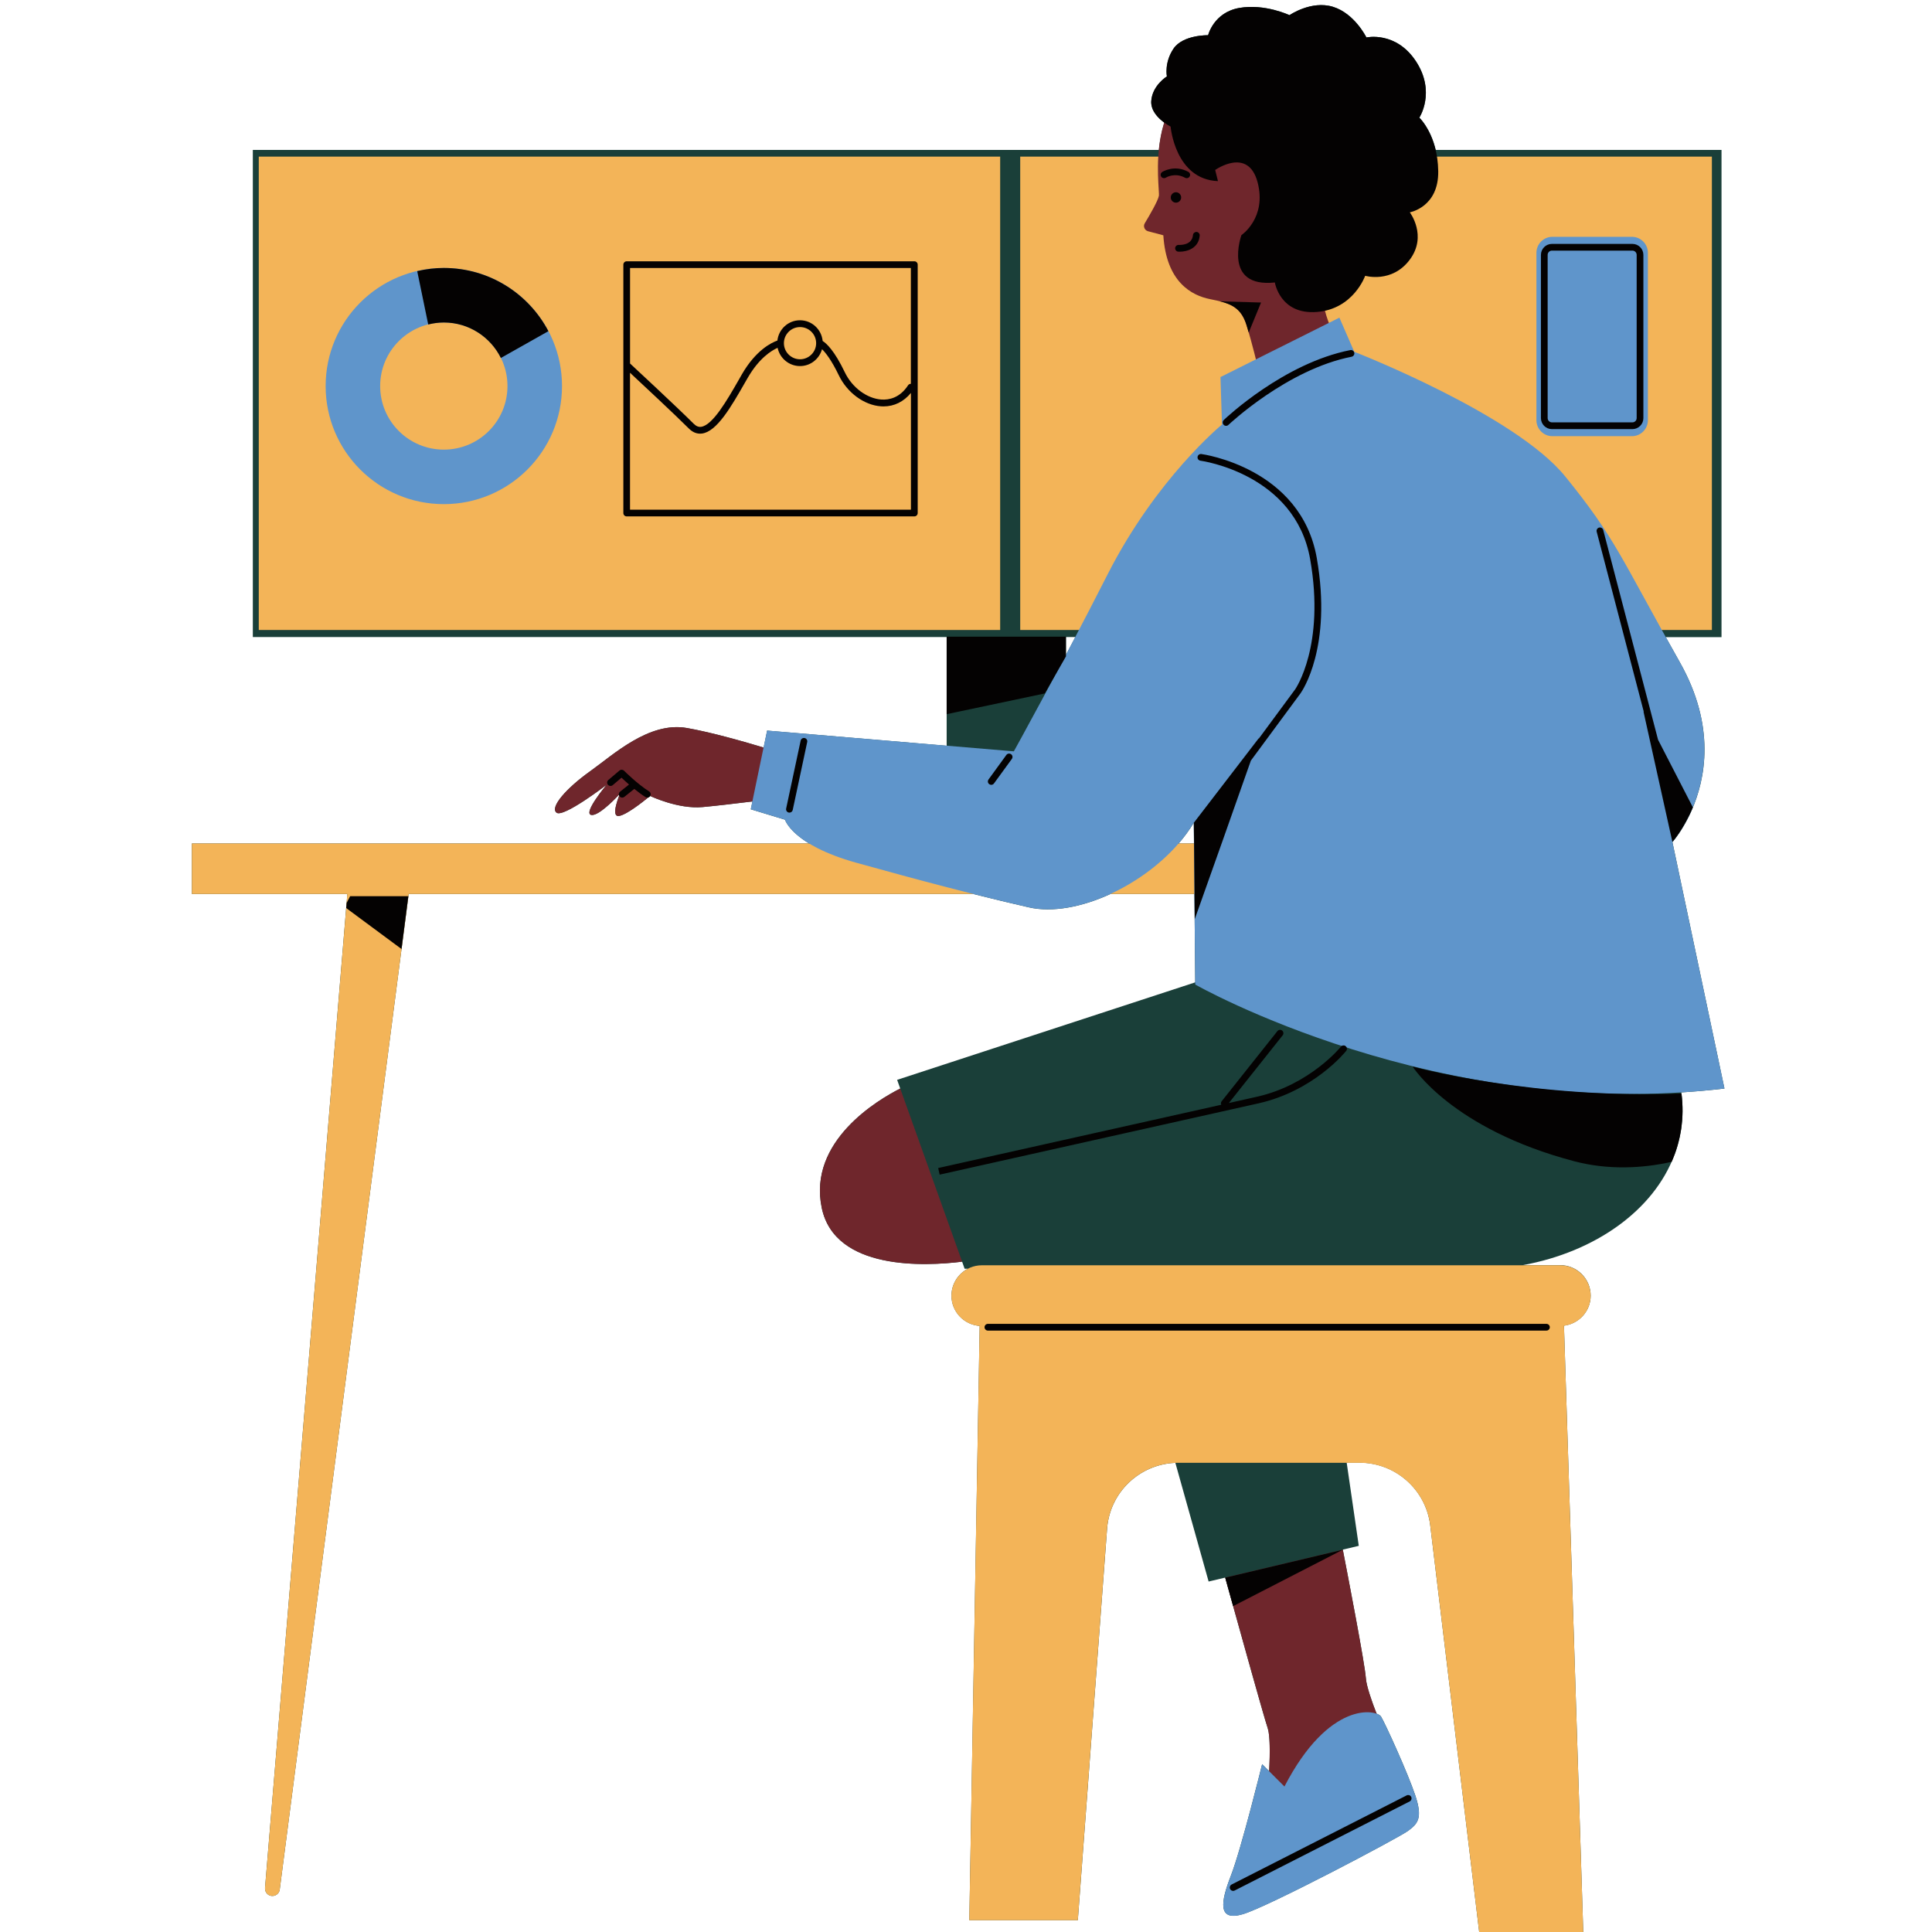 <svg xmlns="http://www.w3.org/2000/svg" xmlns:xlink="http://www.w3.org/1999/xlink" width="500" zoomAndPan="magnify" viewBox="0 0 375 375" height="500" preserveAspectRatio="xMidYMid meet" version="1.0"><defs><clipPath id="b7e8618344"><path d="M 37.031 0 L 335 0 L 335 375 L 37.031 375 Z M 37.031 0 " clip-rule="nonzero"/></clipPath><clipPath id="fa5e702275"><path d="M 37.031 30 L 333 30 L 333 375 L 37.031 375 Z M 37.031 30 " clip-rule="nonzero"/></clipPath></defs><g clip-path="url(#b7e8618344)"><path fill="#1a3f39" d="M 326.535 214.039 C 326.535 214.008 326.527 213.977 326.527 213.945 C 326.492 213.316 326.43 212.68 326.34 212.035 C 329.102 211.859 331.898 211.617 334.715 211.285 L 324.613 163.438 C 324.613 163.438 324.621 163.43 324.645 163.406 C 324.652 163.398 324.668 163.383 324.676 163.367 C 324.691 163.352 324.707 163.328 324.73 163.309 C 324.75 163.285 324.773 163.254 324.797 163.223 C 324.812 163.199 324.836 163.176 324.852 163.156 C 324.887 163.109 324.926 163.062 324.973 163.012 C 324.988 162.996 325.004 162.973 325.016 162.957 C 325.246 162.668 325.547 162.258 325.906 161.734 C 325.922 161.715 325.938 161.691 325.953 161.668 C 326.035 161.539 326.125 161.41 326.219 161.266 C 326.23 161.242 326.246 161.219 326.262 161.199 C 326.656 160.582 327.082 159.855 327.523 159.012 C 327.539 158.977 327.562 158.945 327.578 158.906 C 327.668 158.723 327.766 158.535 327.855 158.344 C 327.887 158.277 327.918 158.215 327.949 158.148 C 328.039 157.957 328.129 157.77 328.223 157.57 C 328.254 157.504 328.281 157.426 328.32 157.359 C 331.016 151.273 333.105 141.055 326.066 128.566 C 325.078 126.816 324.168 125.191 323.324 123.668 L 334.145 123.668 L 334.145 29.102 L 278.672 29.102 C 277.664 24.875 275.5 22.836 275.5 22.836 C 275.5 22.836 278.742 17.867 274.855 11.918 C 270.957 5.969 265.227 7.27 265.227 7.27 C 265.227 7.27 262.953 2.617 258.734 1.32 C 254.512 0.023 250.297 2.945 250.297 2.945 C 250.297 2.945 245.535 0.676 240.562 1.539 C 235.586 2.406 234.5 6.836 234.5 6.836 C 234.5 6.836 229.633 6.73 227.797 9.43 C 225.957 12.129 226.5 14.832 226.5 14.832 C 226.5 14.832 223.688 16.562 223.469 19.59 C 223.332 21.477 224.844 22.949 225.996 23.785 C 225.434 25.559 225.109 27.379 224.941 29.102 L 49.074 29.102 L 49.074 123.652 L 183.746 123.652 L 183.746 144.75 L 148.906 141.812 L 148.223 145.105 C 144.531 143.984 138.215 142.172 133.324 141.305 C 125.965 140.008 119.043 146.496 114.5 149.734 C 109.961 152.973 106.711 156.652 108.008 157.73 C 109.305 158.809 117.742 152.328 117.742 152.328 C 117.742 152.328 113.203 157.73 114.711 158.164 C 116.027 158.535 119.293 155.176 120.133 154.27 C 120.141 154.324 120.164 154.379 120.188 154.43 C 119.77 155.508 118.699 158.559 120.121 158.375 C 121.562 158.195 124.805 155.613 125.844 154.766 C 125.98 154.719 126.109 154.645 126.195 154.516 C 126.195 154.508 126.195 154.5 126.203 154.5 C 126.406 154.598 131.684 157.078 136.355 156.652 C 138.875 156.426 142.863 155.957 146.051 155.562 L 145.734 157.086 L 152.371 159.105 C 152.371 159.105 153.008 161.258 157.047 163.715 L 37.242 163.715 L 37.242 173.52 L 67.422 173.52 L 67.277 175.27 L 67.191 176.25 L 51.441 366.449 C 51.406 366.938 51.609 367.406 51.988 367.703 C 52.863 368.383 54.152 367.855 54.297 366.754 L 79.32 173.52 L 188.902 173.52 C 192.609 174.453 196.199 175.316 199.684 176.113 C 204.293 177.168 210.051 176.051 215.539 173.52 L 231.836 173.52 L 231.996 190.672 L 174.133 209.598 L 174.734 211.285 C 170.488 213.43 156.758 221.465 159.508 234.484 C 162.082 246.645 179.586 245.781 186.746 244.891 L 187.23 246.258 L 187.855 246.258 C 185.973 247.242 184.68 249.215 184.68 251.492 C 184.68 254.602 187.102 257.129 190.156 257.355 L 188.145 372.703 L 209.207 372.703 L 214.887 296.715 C 215.41 289.684 221.145 284.219 228.137 283.938 L 234.594 306.973 L 246.324 304.188 L 237.812 306.207 C 237.859 306.379 237.91 306.57 237.973 306.766 C 237.973 306.773 237.98 306.789 237.98 306.797 C 238.133 307.336 238.305 307.965 238.496 308.672 C 238.543 308.832 238.586 308.988 238.633 309.156 C 238.754 309.59 238.875 310.043 239.012 310.523 C 239.043 310.637 239.074 310.742 239.102 310.855 C 239.18 311.145 239.262 311.434 239.348 311.734 C 241.672 320.098 245.336 333.25 246.066 335.438 C 246.531 336.824 246.516 340.293 246.348 343.789 L 244.98 342.422 C 244.98 342.422 240.941 358.855 238.922 364.047 C 236.902 369.234 236.324 372.98 241.23 371.539 C 246.137 370.098 271.238 356.84 273.258 355.395 C 275.277 353.953 276.145 352.801 274.703 348.477 C 273.258 344.152 268.93 334.641 268.066 333.199 C 267.945 332.992 267.641 332.781 267.191 332.613 C 266.176 330.004 265.211 327.191 265.105 325.703 C 264.922 322.957 261.625 305.902 260.633 300.781 L 263.738 300.047 L 261.391 283.902 L 263.867 283.902 C 270.875 283.902 276.773 289.129 277.609 296.078 L 287.109 374.992 L 307.309 374.992 L 303.566 257.312 C 306.48 256.945 308.75 254.488 308.75 251.477 C 308.75 248.215 306.102 245.566 302.836 245.566 L 295.555 245.566 C 309.641 243.004 321.008 234.914 325.023 224.121 C 325.047 224.051 325.078 223.984 325.109 223.914 C 325.27 223.477 325.414 223.027 325.543 222.578 C 325.57 222.488 325.602 222.398 325.625 222.309 C 325.754 221.859 325.867 221.41 325.965 220.957 C 325.988 220.859 326.012 220.766 326.035 220.668 C 326.133 220.207 326.219 219.742 326.293 219.273 C 326.309 219.18 326.324 219.098 326.332 219.008 C 326.398 218.527 326.453 218.043 326.496 217.551 C 326.504 217.473 326.512 217.406 326.512 217.328 C 326.551 216.82 326.574 216.312 326.582 215.797 C 326.582 215.746 326.582 215.691 326.582 215.637 C 326.582 215.113 326.566 214.574 326.535 214.039 Z M 208.73 123.652 C 208.105 124.844 207.492 126.004 206.898 127.125 L 206.898 123.652 Z M 228.777 163.715 C 229.891 162.426 230.879 161.078 231.715 159.68 L 231.754 163.715 Z M 228.777 163.715 " fill-opacity="1" fill-rule="nonzero"/></g><g clip-path="url(#fa5e702275)"><path fill="#f3b458" d="M 303.566 257.324 L 307.309 375.008 L 287.109 375.008 L 277.609 296.102 C 276.773 289.152 270.875 283.926 263.867 283.926 L 228.684 283.926 C 221.441 283.926 215.418 289.508 214.879 296.723 L 209.199 372.707 L 188.137 372.707 L 190.148 257.363 C 187.086 257.137 184.672 254.609 184.672 251.5 C 184.672 248.238 187.324 245.59 190.59 245.59 L 302.828 245.59 C 306.094 245.59 308.746 248.238 308.746 251.5 C 308.75 254.504 306.48 256.961 303.566 257.324 Z M 37.242 173.52 L 67.422 173.52 L 51.441 366.449 C 51.406 366.938 51.609 367.406 51.988 367.703 C 52.863 368.383 54.152 367.855 54.297 366.754 L 79.32 173.52 L 309.609 173.52 L 309.609 163.715 L 37.242 163.715 Z M 194.133 30.398 L 50.227 30.398 L 50.227 122.277 L 194.133 122.277 Z M 198.023 30.398 L 198.023 122.277 L 332.277 122.277 L 332.277 30.398 Z M 198.023 30.398 " fill-opacity="1" fill-rule="nonzero"/></g><path fill="#6f262c" d="M 234.891 58.066 C 231.281 57.348 226.375 54.75 225.801 45.672 L 222.832 44.883 C 222.156 44.699 221.844 43.934 222.199 43.336 C 223.156 41.75 224.734 39.031 224.934 38.031 C 225.223 36.59 221.473 16.266 237.773 13.238 C 254.078 10.211 268.219 17.852 266.629 30.824 C 265.043 43.797 259.703 50.141 257.395 54.465 C 255.086 58.789 259.848 66.715 259.848 66.715 L 244.121 71.184 C 244.121 71.184 243.113 66.859 241.957 63.113 C 240.797 59.363 238.488 58.789 234.891 58.066 Z M 114.5 149.734 C 109.961 152.973 106.711 156.652 108.008 157.73 C 109.305 158.809 117.742 152.328 117.742 152.328 C 117.742 152.328 113.203 157.73 114.711 158.164 C 116.223 158.594 120.34 154.059 120.34 154.059 C 120.34 154.059 118.395 158.594 120.121 158.383 C 121.852 158.164 126.18 154.492 126.18 154.492 C 126.18 154.492 131.586 157.086 136.348 156.652 C 141.109 156.223 151.062 154.922 151.062 154.922 L 151.285 146.062 C 151.285 146.062 140.684 142.602 133.324 141.305 C 125.965 140.008 119.043 146.496 114.5 149.734 Z M 159.508 234.484 C 162.082 246.645 179.586 245.781 186.746 244.891 L 174.734 211.285 C 170.488 213.43 156.758 221.473 159.508 234.484 Z M 269.652 338.473 C 269.652 338.473 265.324 328.957 265.113 325.719 C 264.93 322.973 261.633 305.918 260.641 300.797 L 237.82 306.215 C 239.398 311.926 245.141 332.652 246.066 335.445 C 247.145 338.684 245.633 353.172 245.633 353.172 Z M 269.652 338.473 " fill-opacity="1" fill-rule="nonzero"/><path fill="#5f95cb" d="M 334.715 211.277 C 279.031 217.906 231.996 191.098 231.996 191.098 L 231.707 159.672 C 225.359 170.34 209.777 178.41 199.676 176.105 C 189.578 173.797 178.613 170.914 166.203 167.457 C 153.797 163.996 152.355 159.098 152.355 159.098 L 145.719 157.078 L 148.891 141.801 L 196.785 145.836 C 196.785 145.836 205.441 130.266 214.965 111.527 C 224.484 92.789 237.184 82.41 237.184 82.41 L 236.895 73.188 L 259.977 61.656 L 262.863 68.285 C 262.863 68.285 294.027 80.395 303.832 92.504 C 313.641 104.609 314.508 108.07 326.051 128.539 C 337.594 149.008 324.605 163.422 324.605 163.422 Z M 268.066 333.215 C 267.199 331.773 257.965 330.043 249.309 346.762 L 244.98 342.438 C 244.98 342.438 240.941 358.871 238.922 364.059 C 236.902 369.25 236.324 372.996 241.23 371.555 C 246.137 370.113 271.238 356.852 273.258 355.41 C 275.277 353.969 276.145 352.816 274.703 348.492 C 273.258 344.168 268.93 334.656 268.066 333.215 Z M 109.086 74.934 C 109.086 87.586 98.82 97.852 86.145 97.852 C 73.48 97.852 63.207 87.594 63.207 74.934 C 63.207 62.277 73.473 52.012 86.145 52.012 C 98.82 52.012 109.086 62.277 109.086 74.934 Z M 98.5 74.934 C 98.5 68.117 92.973 62.59 86.145 62.59 C 79.328 62.59 73.789 68.113 73.789 74.934 C 73.789 81.746 79.32 87.273 86.145 87.273 C 92.973 87.273 98.5 81.754 98.5 74.934 Z M 301.324 84.664 L 316.746 84.664 C 318.465 84.664 319.855 83.277 319.855 81.562 L 319.855 49.07 C 319.855 47.355 318.465 45.965 316.746 45.965 L 301.324 45.965 C 299.609 45.965 298.219 47.355 298.219 49.07 L 298.219 81.555 C 298.219 83.27 299.609 84.664 301.324 84.664 Z M 301.324 84.664 " fill-opacity="1" fill-rule="nonzero"/><path fill="#040202" d="M 223.453 19.59 C 223.664 16.562 226.484 14.832 226.484 14.832 C 226.484 14.832 225.945 12.129 227.781 9.43 C 229.617 6.73 234.488 6.836 234.488 6.836 C 234.488 6.836 235.566 2.406 240.547 1.539 C 245.52 0.676 250.281 2.945 250.281 2.945 C 250.281 2.945 254.504 0.023 258.719 1.32 C 262.941 2.617 265.211 7.27 265.211 7.27 C 265.211 7.27 270.941 5.969 274.84 11.918 C 278.734 17.867 275.484 22.836 275.484 22.836 C 275.484 22.836 279.055 26.188 279.16 33.215 C 279.266 40.238 273.641 41.211 273.641 41.211 C 273.641 41.211 277.102 45.746 273.641 50.398 C 270.176 55.047 264.98 53.531 264.98 53.531 C 264.98 53.531 262.711 60.016 255.566 60.555 C 248.43 61.094 247.449 54.828 247.449 54.828 C 237.281 55.906 240.957 45.641 240.957 45.641 C 240.957 45.641 245.93 42.285 244.094 35.367 C 242.254 28.449 235.867 32.992 235.867 32.992 L 236.406 35.156 C 228.078 34.828 227.211 24.566 227.211 24.566 C 227.211 24.566 223.234 22.617 223.453 19.59 Z M 228.254 39.336 C 228.805 39.336 229.262 38.879 229.262 38.328 C 229.262 37.773 228.805 37.316 228.254 37.316 C 227.699 37.316 227.242 37.773 227.242 38.328 C 227.242 38.879 227.691 39.336 228.254 39.336 Z M 230.027 34.504 C 230.129 34.555 230.234 34.586 230.34 34.586 C 230.574 34.586 230.797 34.465 230.918 34.246 C 231.094 33.926 230.969 33.531 230.66 33.359 C 227.973 31.895 225.684 33.32 225.586 33.379 C 225.281 33.578 225.191 33.98 225.391 34.285 C 225.586 34.586 225.988 34.672 226.293 34.48 C 226.309 34.465 228.008 33.402 230.027 34.504 Z M 228.707 48.848 C 228.801 48.855 228.891 48.855 228.988 48.855 C 230.387 48.855 232.664 48.219 232.863 45.723 C 232.891 45.359 232.617 45.047 232.262 45.02 C 231.926 44.996 231.586 45.262 231.555 45.617 C 231.395 47.637 229.051 47.551 228.793 47.535 C 228.441 47.516 228.121 47.789 228.094 48.152 C 228.078 48.516 228.352 48.828 228.707 48.848 Z M 241.949 63.113 C 242.094 63.582 242.238 64.059 242.375 64.539 L 244.77 58.719 L 236.816 58.492 C 239.332 59.129 241.023 60.086 241.949 63.113 Z M 262.863 68.469 C 262.797 68.113 262.453 67.883 262.098 67.953 C 249.219 70.484 238.004 81.078 237.531 81.523 C 237.273 81.773 237.258 82.184 237.508 82.449 C 237.637 82.586 237.812 82.656 237.98 82.656 C 238.141 82.656 238.305 82.594 238.434 82.473 C 238.551 82.367 249.848 71.691 262.348 69.242 C 262.703 69.164 262.941 68.816 262.863 68.469 Z M 242.793 147.633 L 252.445 134.555 C 252.695 134.199 258.625 125.699 255.59 108.336 C 252.516 90.766 233.363 88.148 233.172 88.125 C 232.824 88.086 232.488 88.328 232.445 88.695 C 232.398 89.051 232.648 89.375 233.012 89.422 C 233.195 89.445 251.398 91.957 254.305 108.562 C 257.246 125.336 251.449 133.711 251.398 133.789 L 244.289 143.422 C 244.328 143.324 244.352 143.254 244.352 143.254 L 231.73 159.688 L 231.906 178.387 C 234.723 170.52 240.145 155.168 242.793 147.633 Z M 324.613 163.43 C 324.613 163.43 326.801 160.992 328.586 156.707 L 321.828 143.582 L 311.184 102.871 C 311.09 102.523 310.734 102.32 310.383 102.402 C 310.035 102.492 309.824 102.852 309.914 103.199 L 319.078 138.234 L 318.988 138.059 Z M 125.996 153.617 C 123.703 152.164 121.16 149.629 121.129 149.598 C 120.887 149.355 120.5 149.34 120.242 149.559 L 118.078 151.395 C 117.805 151.633 117.766 152.039 118 152.32 C 118.234 152.594 118.652 152.633 118.926 152.398 L 120.637 150.949 C 120.969 151.266 121.484 151.746 122.094 152.277 L 120.363 153.656 C 120.082 153.883 120.035 154.293 120.266 154.574 C 120.395 154.734 120.582 154.816 120.773 154.816 C 120.918 154.816 121.062 154.773 121.184 154.672 L 123.117 153.125 C 123.809 153.688 124.555 154.25 125.289 154.711 C 125.398 154.781 125.52 154.809 125.641 154.809 C 125.859 154.809 126.066 154.703 126.195 154.508 C 126.391 154.211 126.301 153.809 125.996 153.617 Z M 206.898 127.414 L 206.898 123.578 L 183.746 123.578 L 183.746 138.621 L 202.789 134.598 Z M 178.125 51.367 L 178.125 99.582 C 178.125 99.945 177.832 100.234 177.473 100.234 L 121.645 100.234 C 121.281 100.234 120.992 99.938 120.992 99.582 L 120.992 51.367 C 120.992 51.004 121.289 50.715 121.645 50.715 L 177.473 50.715 C 177.832 50.715 178.125 51.004 178.125 51.367 Z M 122.293 52.02 L 122.293 70.555 C 122.293 70.555 122.301 70.555 122.301 70.562 C 122.391 70.645 131.434 79.035 134.652 82.254 C 135.125 82.723 135.586 82.914 136.09 82.844 C 138.336 82.547 141.152 77.633 143.418 73.68 L 144 72.656 C 146.711 67.961 149.742 66.504 150.891 66.102 C 151.141 63.895 153 62.164 155.277 62.164 C 157.586 62.164 159.461 63.938 159.676 66.184 C 160.41 66.641 161.953 68.035 163.98 72.262 C 165.406 75.234 168.27 77.359 171.094 77.551 C 172.57 77.641 174.648 77.246 176.258 74.781 C 176.379 74.59 176.594 74.5 176.797 74.5 L 176.797 52.02 Z M 155.285 63.484 C 153.562 63.484 152.156 64.887 152.156 66.609 C 152.156 68.332 153.562 69.734 155.285 69.734 C 157.008 69.734 158.414 68.332 158.414 66.609 C 158.414 64.887 157.016 63.484 155.285 63.484 Z M 176.812 98.93 L 176.812 76.266 C 175.422 77.965 173.57 78.883 171.496 78.883 C 171.34 78.883 171.18 78.875 171.02 78.867 C 167.738 78.656 164.438 76.23 162.812 72.844 C 161.375 69.863 160.238 68.445 159.555 67.777 C 159.035 69.66 157.328 71.055 155.285 71.055 C 153.145 71.055 151.352 69.531 150.934 67.512 C 149.773 68.027 147.359 69.484 145.141 73.324 L 144.555 74.34 C 141.898 78.977 139.148 83.762 136.262 84.148 C 136.133 84.164 136.012 84.172 135.883 84.172 C 135.102 84.172 134.379 83.84 133.719 83.188 C 131.113 80.582 124.652 74.551 122.285 72.352 L 122.285 98.934 L 176.812 98.934 Z M 86.145 52.012 C 84.367 52.012 82.645 52.234 80.98 52.621 C 81.59 55.555 82.355 59.32 83.117 62.984 C 84.09 62.742 85.098 62.598 86.145 62.598 C 91.004 62.598 95.199 65.41 97.219 69.484 C 100.18 67.801 103.383 65.996 106.445 64.281 C 102.609 56.988 94.961 52.012 86.145 52.012 Z M 299.094 81.152 L 299.094 49.473 C 299.094 48.297 300.051 47.34 301.227 47.34 L 316.848 47.34 C 318.023 47.34 318.98 48.297 318.98 49.473 L 318.98 81.16 C 318.98 82.336 318.023 83.293 316.848 83.293 L 301.227 83.293 C 300.051 83.293 299.094 82.336 299.094 81.152 Z M 300.398 81.152 C 300.398 81.609 300.77 81.98 301.227 81.98 L 316.848 81.98 C 317.301 81.98 317.676 81.609 317.676 81.152 L 317.676 49.473 C 317.676 49.016 317.301 48.645 316.848 48.645 L 301.227 48.645 C 300.77 48.645 300.398 49.016 300.398 49.473 Z M 300.164 256.961 L 191.75 256.961 C 191.387 256.961 191.098 257.258 191.098 257.613 C 191.098 257.977 191.395 258.266 191.75 258.266 L 300.164 258.266 C 300.527 258.266 300.816 257.973 300.816 257.613 C 300.824 257.258 300.527 256.961 300.164 256.961 Z M 273.031 348.484 L 239.059 365.781 C 238.738 365.949 238.609 366.344 238.77 366.664 C 238.883 366.891 239.117 367.02 239.355 367.02 C 239.453 367.02 239.559 366.996 239.648 366.949 L 273.625 349.652 C 273.941 349.488 274.07 349.094 273.914 348.773 C 273.754 348.449 273.352 348.324 273.031 348.484 Z M 67.277 175.27 L 67.191 176.25 L 77.938 184.207 L 79.266 173.949 L 67.961 173.949 Z M 260.633 300.805 L 237.812 306.223 C 238.152 307.465 238.699 309.422 239.348 311.75 Z M 156.18 143.254 C 155.824 143.18 155.484 143.406 155.406 143.758 L 152.59 156.941 C 152.516 157.297 152.742 157.641 153.09 157.715 C 153.137 157.723 153.184 157.73 153.227 157.73 C 153.531 157.73 153.805 157.52 153.867 157.215 L 156.676 144.031 C 156.758 143.68 156.539 143.332 156.18 143.254 Z M 274.199 207.027 C 274.199 207.027 281.773 219.137 305.578 225.402 C 312.047 227.109 318.738 226.812 324.469 225.508 C 326.254 221.449 326.969 216.973 326.375 212.238 C 297.453 213.414 274.199 207.027 274.199 207.027 Z M 195.332 146.539 L 191.871 151.297 C 191.66 151.594 191.719 152.004 192.016 152.207 C 192.129 152.293 192.266 152.336 192.402 152.336 C 192.609 152.336 192.805 152.246 192.934 152.062 L 196.398 147.309 C 196.609 147.012 196.551 146.602 196.254 146.395 C 195.949 146.184 195.547 146.246 195.332 146.539 Z M 261.293 203.977 C 261.52 203.695 261.473 203.281 261.191 203.059 C 260.914 202.832 260.504 202.879 260.273 203.16 C 260.215 203.234 254.223 210.578 243.977 212.875 C 242.695 213.164 240.82 213.582 238.52 214.098 L 248.969 200.949 C 249.195 200.672 249.141 200.254 248.859 200.031 C 248.582 199.805 248.164 199.852 247.941 200.141 L 237.121 213.758 C 236.961 213.953 236.945 214.211 237.047 214.434 C 219.527 218.355 182.098 226.715 182.098 226.715 L 182.387 227.996 C 182.387 227.996 233.676 216.543 244.273 214.16 C 254.965 211.754 261.043 204.297 261.293 203.977 Z M 261.293 203.977 " fill-opacity="1" fill-rule="nonzero"/></svg>